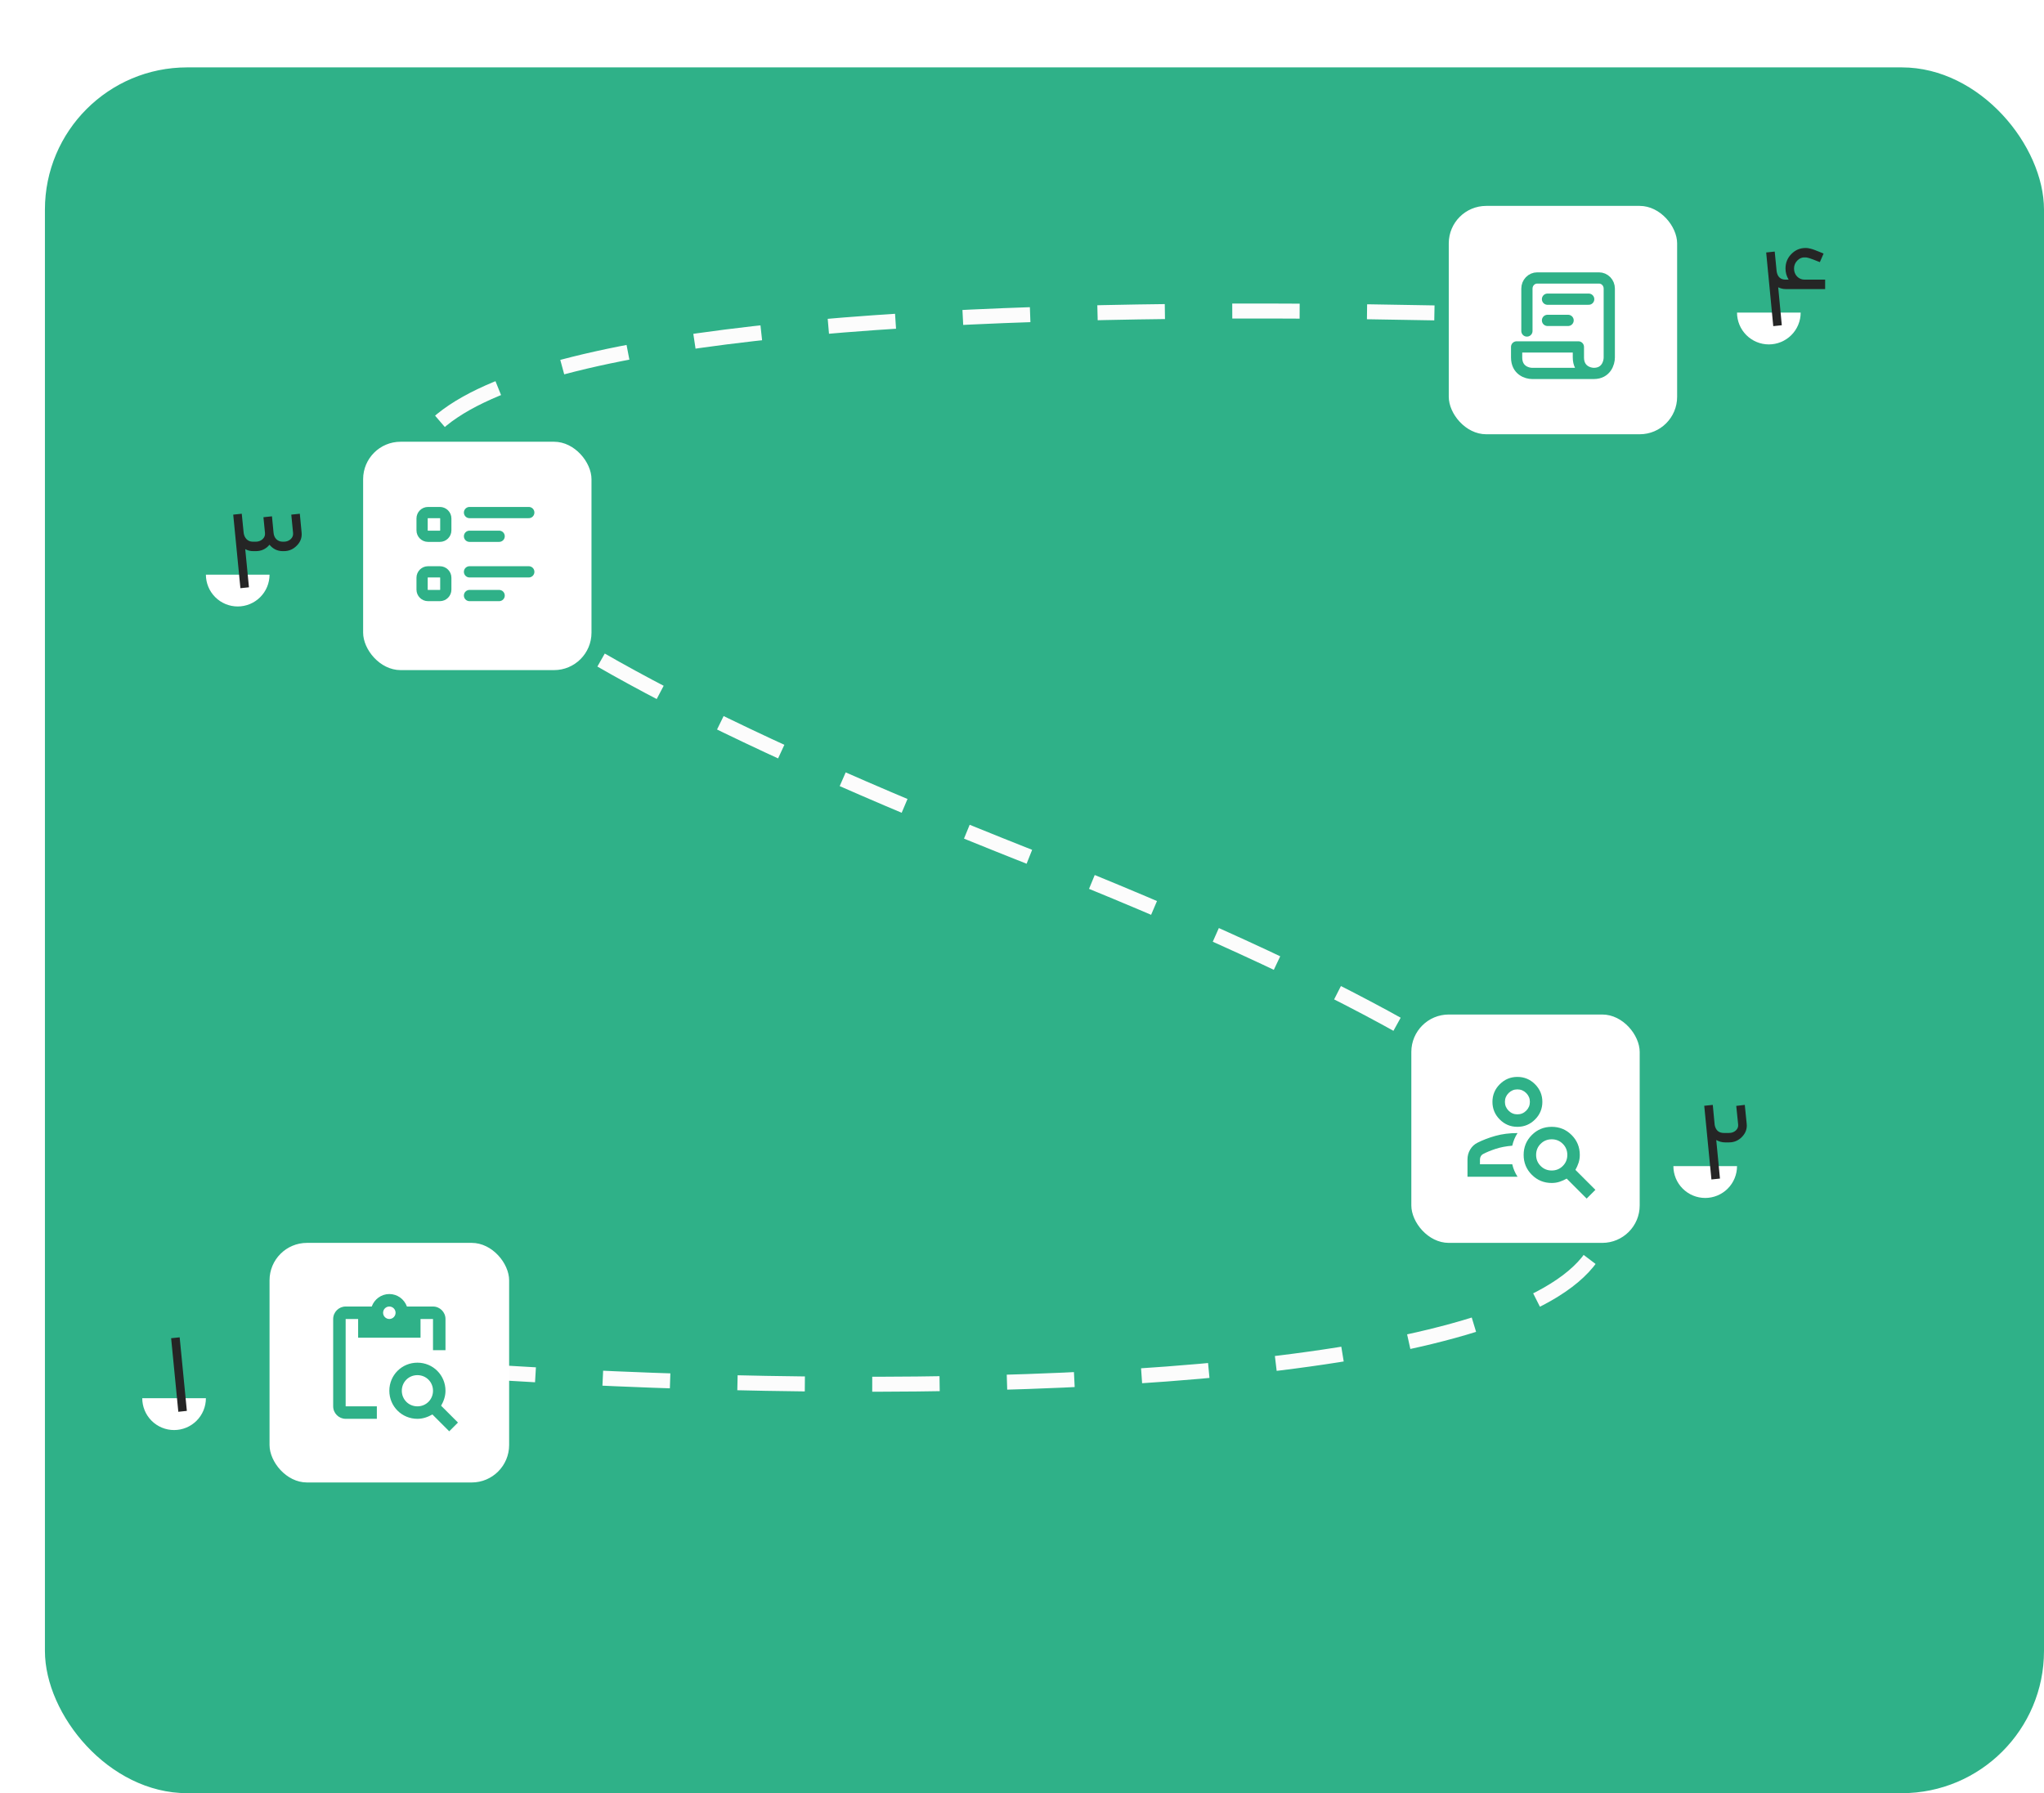 <svg width="546" height="479" viewBox="0 0 546 479" fill="none" xmlns="http://www.w3.org/2000/svg">
<g filter="url(#filter0_d_25_15051)">
<rect width="534" height="461" rx="38" fill="#2FB188"/>
</g>
<path d="M383.162 83.581C203.487 79.963 -69.117 92.866 274.871 228.828C618.86 364.79 305.17 380.685 105.699 364.711" stroke="#FCFCFC" stroke-width="4" stroke-dasharray="18 18"/>
<rect x="72" y="332" width="64" height="64" rx="10" fill="white"/>
<rect x="377" y="271" width="61" height="61" rx="10" fill="white"/>
<rect x="97" y="118" width="61" height="61" rx="10" fill="white"/>
<rect x="387" y="55" width="61" height="61" rx="10" fill="white"/>
<path d="M92.333 352.333H95.667V357.333H112.333V352.333H115.667V360.667H119V352.333C119 350.5 117.5 349 115.667 349H108.7C108 347.067 106.167 345.667 104 345.667C101.833 345.667 100 347.067 99.3 349H92.333C90.5 349 89 350.5 89 352.333V375.667C89 377.5 90.5 379 92.333 379H100.667V375.667H92.333V352.333ZM104 349C104.917 349 105.667 349.75 105.667 350.667C105.667 351.583 104.917 352.333 104 352.333C103.083 352.333 102.333 351.583 102.333 350.667C102.333 349.75 103.083 349 104 349Z" fill="#2FB188"/>
<path d="M117.833 375.5C118.5 374.333 119 373 119 371.5C119 367.333 115.667 364 111.5 364C107.333 364 104 367.333 104 371.5C104 375.667 107.333 379 111.5 379C113 379 114.333 378.5 115.5 377.833L120 382.333L122.333 380L117.833 375.5ZM111.5 375.667C109.167 375.667 107.333 373.833 107.333 371.5C107.333 369.167 109.167 367.333 111.5 367.333C113.833 367.333 115.667 369.167 115.667 371.5C115.667 373.833 113.833 375.667 111.5 375.667Z" fill="#2FB188"/>
<path d="M405.333 301C403.5 301 401.931 300.347 400.625 299.042C399.319 297.736 398.667 296.167 398.667 294.333C398.667 292.5 399.319 290.931 400.625 289.625C401.931 288.32 403.5 287.667 405.333 287.667C407.167 287.667 408.736 288.32 410.042 289.625C411.347 290.931 412 292.5 412 294.333C412 296.167 411.347 297.736 410.042 299.042C408.736 300.347 407.167 301 405.333 301ZM405.333 297.667C406.25 297.667 407.035 297.34 407.688 296.687C408.341 296.035 408.667 295.25 408.667 294.333C408.667 293.417 408.341 292.632 407.688 291.98C407.035 291.327 406.25 291 405.333 291C404.417 291 403.632 291.327 402.98 291.98C402.327 292.632 402 293.417 402 294.333C402 295.25 402.327 296.035 402.98 296.687C403.632 297.34 404.417 297.667 405.333 297.667ZM423.833 320.167L418.5 314.833C417.917 315.167 417.292 315.445 416.625 315.667C415.958 315.889 415.25 316 414.5 316C412.417 316 410.646 315.271 409.187 313.813C407.729 312.355 407 310.583 407 308.5C407 306.417 407.729 304.646 409.187 303.187C410.646 301.729 412.417 301 414.5 301C416.583 301 418.354 301.729 419.813 303.187C421.271 304.646 422 306.417 422 308.5C422 309.25 421.889 309.958 421.667 310.625C421.444 311.292 421.167 311.917 420.833 312.5L426.167 317.833L423.833 320.167ZM414.5 312.667C415.667 312.667 416.653 312.264 417.458 311.458C418.264 310.653 418.667 309.667 418.667 308.5C418.667 307.333 418.264 306.347 417.458 305.542C416.653 304.736 415.667 304.333 414.5 304.333C413.333 304.333 412.347 304.736 411.542 305.542C410.736 306.347 410.333 307.333 410.333 308.5C410.333 309.667 410.736 310.653 411.542 311.458C412.347 312.264 413.333 312.667 414.5 312.667ZM392 314.333V309.708C392 308.764 392.236 307.889 392.708 307.083C393.181 306.278 393.833 305.667 394.667 305.25C396.083 304.528 397.681 303.917 399.458 303.417C401.236 302.917 403.208 302.667 405.375 302.667C405.042 303.167 404.757 303.701 404.522 304.27C404.285 304.84 404.097 305.431 403.958 306.042C402.292 306.181 400.806 306.465 399.5 306.895C398.194 307.326 397.097 307.778 396.208 308.25C395.931 308.389 395.716 308.59 395.563 308.853C395.41 309.118 395.333 309.403 395.333 309.708V311H403.958C404.097 311.611 404.285 312.195 404.522 312.75C404.757 313.306 405.042 313.833 405.375 314.333H392Z" fill="#2FB188"/>
<path d="M125.417 136.917H141.25M125.417 143.25H133.334" stroke="#2FB188" stroke-width="3" stroke-linecap="round" stroke-linejoin="round"/>
<path d="M117.5 136.917H114.333C113.459 136.917 112.75 137.626 112.75 138.5V141.667C112.75 142.541 113.459 143.25 114.333 143.25H117.5C118.374 143.25 119.083 142.541 119.083 141.667V138.5C119.083 137.626 118.374 136.917 117.5 136.917Z" stroke="#2FB188" stroke-width="3" stroke-linecap="round" stroke-linejoin="round"/>
<path d="M125.417 152.75H141.25M125.417 159.083H133.334" stroke="#2FB188" stroke-width="3" stroke-linecap="round" stroke-linejoin="round"/>
<path d="M117.5 152.75H114.333C113.459 152.75 112.75 153.459 112.75 154.333V157.5C112.75 158.374 113.459 159.083 114.333 159.083H117.5C118.374 159.083 119.083 158.374 119.083 157.5V154.333C119.083 153.459 118.374 152.75 117.5 152.75Z" stroke="#2FB188" stroke-width="3" stroke-linecap="round" stroke-linejoin="round"/>
<path d="M407.875 88.417V77.083C407.875 76.332 408.165 75.611 408.68 75.08C409.196 74.549 409.896 74.25 410.625 74.25H427.125C427.854 74.25 428.554 74.549 429.07 75.08C429.585 75.611 429.875 76.332 429.875 77.083V95.5C429.875 96.917 429.05 99.75 425.75 99.75M413.375 79.917H424.375M413.375 85.583H418.875M425.75 99.75H409.25C407.875 99.75 405.125 98.9 405.125 95.5V92.667H421.625V95.5C421.625 98.9 424.375 99.75 425.75 99.75Z" stroke="#2FB188" stroke-width="3" stroke-linecap="round" stroke-linejoin="round"/>
<path d="M464 311.5C464 312.616 463.78 313.722 463.353 314.753C462.926 315.784 462.3 316.721 461.51 317.51C460.721 318.3 459.784 318.926 458.753 319.353C457.722 319.78 456.616 320 455.5 320C454.384 320 453.278 319.78 452.247 319.353C451.216 318.926 450.279 318.3 449.49 317.51C448.7 316.721 448.074 315.784 447.647 314.753C447.22 313.722 447 312.616 447 311.5L455.5 311.5H464Z" fill="white"/>
<path d="M466.582 300.18C466.722 301.5 466.312 302.66 465.352 303.66C464.392 304.66 463.222 305.16 461.842 305.16H460.822C460.022 305.16 459.232 304.95 458.452 304.53L459.442 314.82L457.162 315.06L455.242 295.38L457.522 295.14L458.032 300.51C458.312 301.93 459.132 302.64 460.492 302.64H461.842C462.582 302.64 463.192 302.42 463.672 301.98C464.152 301.54 464.362 301.01 464.302 300.39L463.792 295.41L466.072 295.14L466.582 300.18Z" fill="#252525"/>
<path d="M72 153.5C72 154.616 71.78 155.722 71.353 156.753C70.926 157.784 70.3 158.721 69.51 159.51C68.721 160.3 67.784 160.926 66.753 161.353C65.722 161.78 64.616 162 63.5 162C62.384 162 61.279 161.78 60.247 161.353C59.216 160.926 58.279 160.3 57.49 159.51C56.7 158.721 56.074 157.784 55.647 156.753C55.22 155.722 55 154.616 55 153.5L63.5 153.5H72Z" fill="white"/>
<path d="M80.569 142.3C80.689 143.62 80.259 144.77 79.279 145.75C78.319 146.73 77.169 147.22 75.829 147.22H75.529C74.109 147.22 72.929 146.65 71.989 145.51C71.049 146.65 69.829 147.22 68.329 147.22H67.639C66.839 147.22 66.129 147.04 65.509 146.68L66.499 156.88L64.219 157.12L62.299 137.47L64.579 137.23L65.089 142.36C65.189 143.06 65.459 143.63 65.899 144.07C66.339 144.49 66.889 144.7 67.549 144.7H68.329C69.029 144.7 69.629 144.48 70.129 144.04C70.629 143.58 70.849 143.03 70.789 142.39L70.369 138.16L72.649 137.92L73.069 142.27C73.129 143.01 73.379 143.6 73.819 144.04C74.279 144.48 74.849 144.7 75.529 144.7H75.829C76.529 144.7 77.129 144.48 77.629 144.04C78.129 143.58 78.349 143.03 78.289 142.39L77.809 137.47L80.089 137.23L80.569 142.3Z" fill="#252525"/>
<path d="M481 83.5C481 84.616 480.78 85.722 480.353 86.753C479.926 87.784 479.3 88.721 478.51 89.51C477.721 90.3 476.784 90.926 475.753 91.353C474.722 91.78 473.616 92 472.5 92C471.384 92 470.278 91.78 469.247 91.353C468.216 90.926 467.279 90.3 466.49 89.51C465.7 88.721 465.074 87.784 464.647 86.753C464.22 85.722 464 84.616 464 83.5L472.5 83.5H481Z" fill="white"/>
<path d="M487.539 74.7V77.22H477.009C476.309 77.22 475.639 77.06 474.999 76.74L475.959 86.88L473.679 87.12L472.299 72.75C472.299 72.73 472.289 72.69 472.269 72.63C472.269 72.57 472.269 72.52 472.269 72.48L471.789 67.44L474.069 67.2L474.579 72.45C474.799 73.95 475.609 74.7 477.009 74.7H477.789C477.229 73.78 476.949 72.79 476.949 71.73C476.949 70.19 477.479 68.89 478.539 67.83C479.599 66.75 480.889 66.22 482.409 66.24C482.709 66.24 483.069 66.29 483.489 66.39C483.929 66.49 484.349 66.62 484.749 66.78C485.149 66.92 485.529 67.07 485.889 67.23C486.249 67.37 486.549 67.49 486.789 67.59L487.119 67.74L486.129 70.02C486.069 70 485.859 69.92 485.499 69.78C485.139 69.62 484.789 69.48 484.449 69.36C484.109 69.22 483.739 69.09 483.339 68.97C482.939 68.85 482.629 68.78 482.409 68.76C481.529 68.68 480.779 68.94 480.159 69.54C479.539 70.14 479.229 70.87 479.229 71.73C479.229 72.57 479.499 73.28 480.039 73.86C480.599 74.42 481.279 74.7 482.079 74.7H487.539Z" fill="#252525"/>
<path d="M55 373.5C55 374.616 54.78 375.722 54.353 376.753C53.926 377.784 53.3 378.721 52.51 379.51C51.721 380.3 50.784 380.926 49.753 381.353C48.721 381.78 47.616 382 46.5 382C45.384 382 44.279 381.78 43.247 381.353C42.216 380.926 41.279 380.3 40.49 379.51C39.7 378.721 39.074 377.784 38.647 376.753C38.22 375.722 38 374.616 38 373.5L46.5 373.5H55Z" fill="white"/>
<path d="M47.633 377.12L45.713 357.47L47.993 357.23L49.913 376.88L47.633 377.12Z" fill="#252525"/>
<defs>
<filter id="filter0_d_25_15051" x="0" y="0" width="546" height="479" filterUnits="userSpaceOnUse" color-interpolation-filters="sRGB">
<feFlood flood-opacity="0" result="BackgroundImageFix"/>
<feColorMatrix in="SourceAlpha" type="matrix" values="0 0 0 0 0 0 0 0 0 0 0 0 0 0 0 0 0 0 127 0" result="hardAlpha"/>
<feOffset dx="12" dy="18"/>
<feComposite in2="hardAlpha" operator="out"/>
<feColorMatrix type="matrix" values="0 0 0 0 0.133 0 0 0 0 0.145 0 0 0 0 0.224 0 0 0 1 0"/>
<feBlend mode="normal" in2="BackgroundImageFix" result="effect1_dropShadow_25_15051"/>
<feBlend mode="normal" in="SourceGraphic" in2="effect1_dropShadow_25_15051" result="shape"/>
</filter>
</defs>
</svg>
